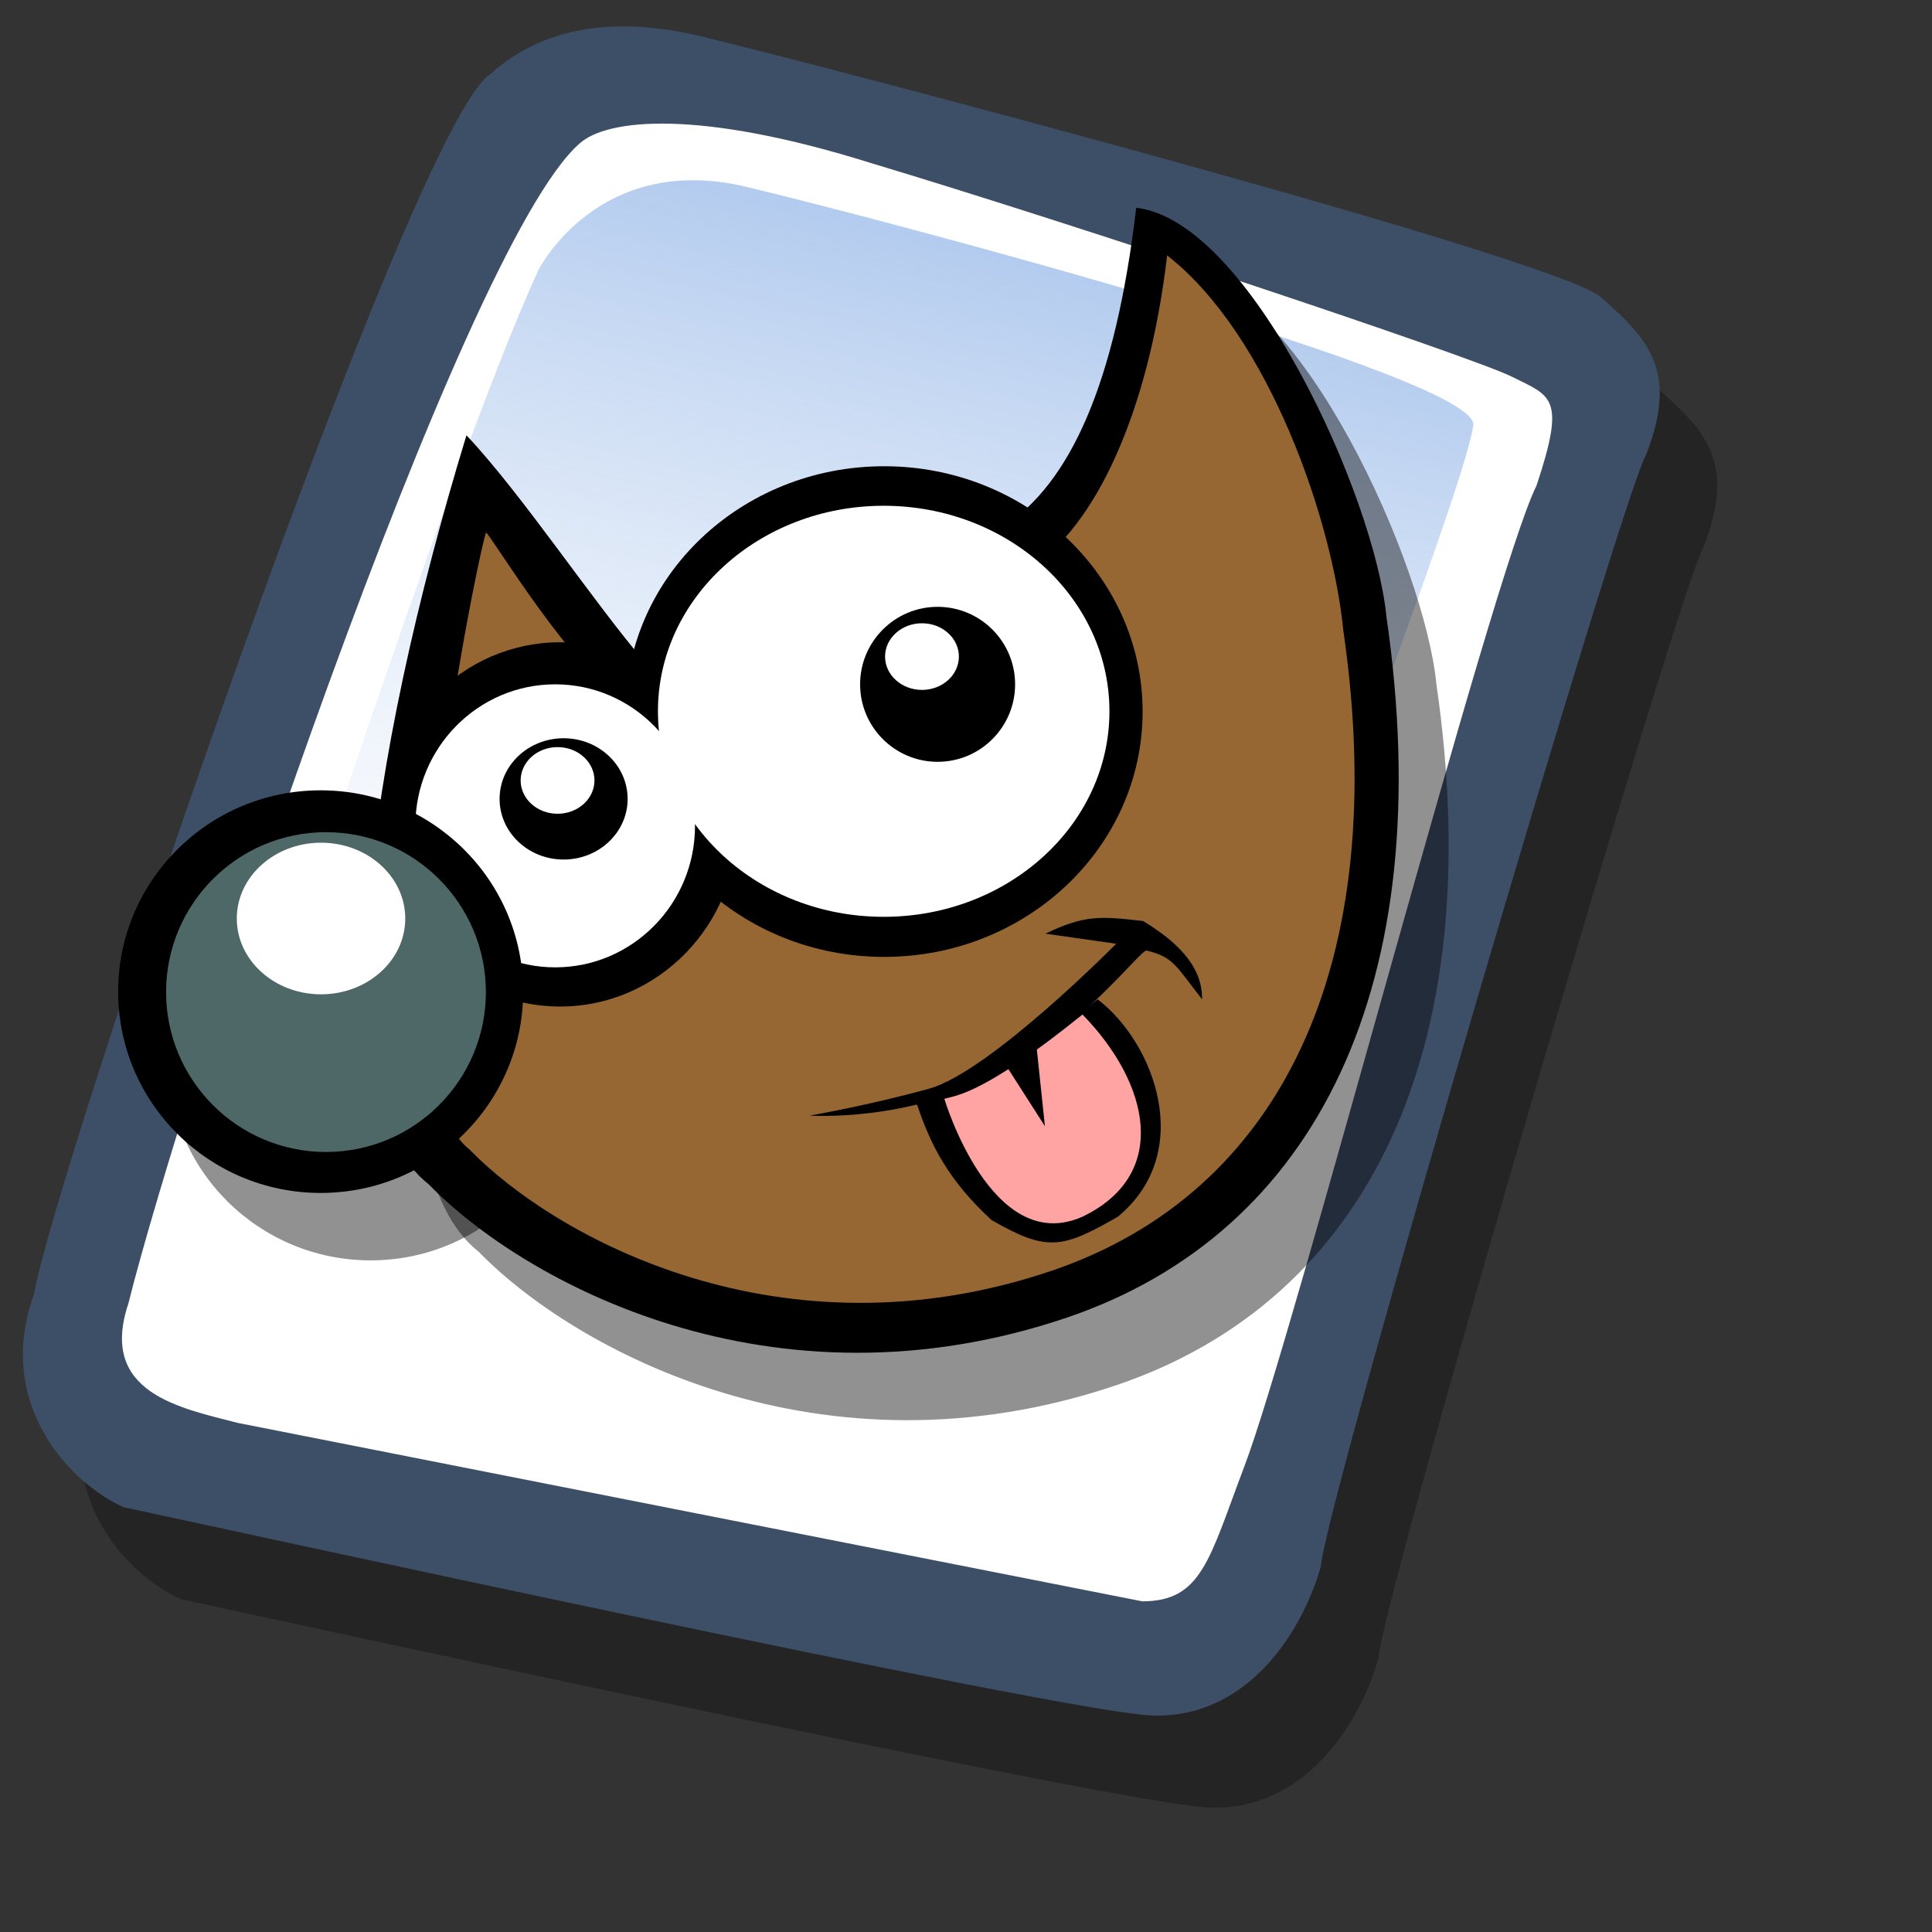 <?xml version="1.0" encoding="UTF-8" standalone="no"?>
<!DOCTYPE svg PUBLIC "-//W3C//DTD SVG 20010904//EN"
"http://www.w3.org/TR/2001/REC-SVG-20010904/DTD/svg10.dtd">
<!-- Created with Sodipodi ("http://www.sodipodi.com/") -->
<svg
   id="svg604"
   sodipodi:version="0.32"
   width="72pt"
   height="72pt"
   sodipodi:docbase="/home/zeus/desktop/icons/gartoon/svg"
   sodipodi:docname="/home/zeus/desktop/icons/gartoon/svg/gnome-mime-image-xcf.svg"
   xmlns="http://www.w3.org/2000/svg"
   xmlns:sodipodi="http://sodipodi.sourceforge.net/DTD/sodipodi-0.dtd"
   xmlns:xlink="http://www.w3.org/1999/xlink">
  <rect width="100%" height="100%" fill="#333333" stroke="none"/>
  <defs
     id="defs606">
    <linearGradient
       id="linearGradient612">
      <stop
         style="stop-color:#7fa8e3;stop-opacity:0.741;"
         offset="0"
         id="stop613" />
      <stop
         style="stop-color:#ffffff;stop-opacity:0;"
         offset="1"
         id="stop614" />
    </linearGradient>
    <linearGradient
       xlink:href="#linearGradient612"
       id="linearGradient615"
       x1="50.644"
       y1="5.368"
       x2="35.752"
       y2="68.044"
       gradientUnits="userSpaceOnUse"
       spreadMethod="pad" />
  </defs>
  <sodipodi:namedview
     id="base" />
  <path
     style="fill:#000000;fill-rule:evenodd;stroke:none;stroke-opacity:1;stroke-width:1pt;stroke-linejoin:miter;stroke-linecap:butt;fill-opacity:0.301;"
     d="M 12.816 74.753 C 10.386 73.648 7.071 70.113 8.839 65.251 C 9.723 59.948 25.633 13.102 29.168 10.892 C 31.378 8.904 34.582 8.13 39.112 9.346 C 42.868 10.229 76.677 19.068 78.666 20.836 C 80.654 22.604 82.201 24.04 80.654 27.907 C 79.55 29.896 66.402 74.532 66.181 77.405 C 65.297 80.498 62.756 84.255 58.557 84.034 C 54.359 83.813 15.91 75.416 12.816 74.753 z "
     id="path794"
     sodipodi:nodetypes="ccccccccc"
     transform="matrix(1.115,0,0,1.115,-5.305,-3.889)" />
  <path
     style="fill:#3d4e67;fill-rule:evenodd;stroke:none;stroke-opacity:1;stroke-width:1pt;stroke-linejoin:miter;stroke-linecap:butt;fill-opacity:1;"
     d="M 12.816 74.753 C 10.386 73.648 7.071 70.113 8.839 65.251 C 9.723 59.948 25.633 13.102 29.168 10.892 C 31.378 8.904 34.582 8.13 39.112 9.346 C 42.868 10.229 76.677 19.068 78.666 20.836 C 80.654 22.604 82.201 24.04 80.654 27.907 C 79.55 29.896 66.402 74.532 66.181 77.405 C 65.297 80.498 62.756 84.255 58.557 84.034 C 54.359 83.813 15.91 75.416 12.816 74.753 z "
     id="path609"
     sodipodi:nodetypes="ccccccccc"
     transform="matrix(1.115,0,0,1.115,-8.162,-8.461)" />
  <path
     style="fill:#ffffff;fill-rule:evenodd;stroke:none;stroke-opacity:1;stroke-width:1pt;stroke-linejoin:miter;stroke-linecap:butt;fill-opacity:1;"
     d="M 17.899 70.996 C 15.358 70.334 11.711 69.671 13.037 65.693 C 15.468 55.971 27.842 18.626 33.146 13.986 C 34.361 12.881 38.449 12.439 46.183 14.87 C 55.022 17.521 72.92 23.488 74.688 24.372 C 76.456 25.256 77.119 25.256 75.793 29.233 C 73.804 33.211 64.966 67.24 62.756 72.985 C 61.209 77.073 60.877 78.951 58.226 78.951 "
     id="path608"
     sodipodi:nodetypes="cccccccs"
     transform="matrix(1.115,0,0,1.115,-8.162,-8.461)" />
  <path
     style="fill:url(#linearGradient615);fill-rule:evenodd;stroke:none;stroke-opacity:1;stroke-width:1pt;stroke-linejoin:miter;stroke-linecap:butt;fill-opacity:1;"
     d="M 28.75 13.75 C 28.75 13.75 31.875 7.5 39.688 9.375 C 47.5 11.25 78.125 19.375 77.812 21.875 C 77.5 24.375 71.875 39.062 71.562 40.312 C 71.25 41.562 42.5 40.938 31.562 47.5 C 20.625 54.062 12.5 59.688 12.5 59.688 C 12.5 59.688 23.75 24.688 28.75 13.75 z "
     id="path636"
     transform="matrix(0.947,0,0,0.947,-0.481,0.41)" />
  <g
     id="g934"
     transform="matrix(0.741,0,0,0.741,5.818,9.824)">
    <defs
       id="defs550">
      <linearGradient
         id="linearGradient564">
        <stop
           style="stop-color:#ffffff;stop-opacity:1;"
           offset="0"
           id="stop565" />
        <stop
           style="stop-color:#a6a5a5;stop-opacity:1;"
           offset="1"
           id="stop566" />
      </linearGradient>
      <radialGradient
         xlink:href="#linearGradient564"
         id="radialGradient567"
         cx="0.113"
         cy="0.07"
         fx="0.113"
         fy="0.07"
         r="0.836"
         gradientUnits="objectBoundingBox"
         spreadMethod="pad"
         gradientTransform="scale(1,1)" />
    </defs>
    <sodipodi:namedview
       id="namedview940" />
    <g
       id="g593"
       transform="translate(1.675,-26.292)"
       style="fill:#000000;fill-opacity:0.43;">
      <path
         style="fill:#000000;fill-rule:evenodd;stroke:none;stroke-opacity:1;stroke-width:1pt;stroke-linejoin:miter;stroke-linecap:butt;fill-opacity:0.43;"
         d="M 65.041 1.982 C 63.701 13.37 60.772 19.634 56.538 22.436 C 51.801 24.567 37.121 32.386 33.568 31.202 C 30.169 27.237 25.664 20.402 22.064 16.58 C 15.713 37.37 12.552 59.061 19.657 64.659 C 25.757 70.927 41.649 79.632 60.629 73.185 C 76.594 67.743 84.532 51.806 81.094 28.187 C 80.336 20.478 72.339 2.801 65.041 1.982 z "
         id="path591"
         sodipodi:nodetypes="cccccccc"
         transform="matrix(1.045,0,0,1.045,2.046,29.419)" />
      <path
         style="font-size:12;fill-rule:evenodd;stroke-width:1pt;fill:#000000;fill-opacity:0.43;"
         d="M 24.115 54.414 C 24.115 62.225 17.738 68.564 9.88 68.564 C 2.023 68.564 -4.354 62.225 -4.354 54.414 C -4.354 46.602 2.023 40.263 9.88 40.263 C 17.738 40.263 24.115 46.602 24.115 54.414 z "
         id="path592"
         transform="matrix(0.954,0,0,0.954,5.9,32.141)" />
    </g>
    <path
       style="fill:#000000;fill-rule:evenodd;stroke:none;stroke-opacity:1;stroke-width:1pt;stroke-linejoin:miter;stroke-linecap:butt;fill-opacity:1;"
       d="M 65.041 1.982 C 63.701 13.37 60.772 19.634 56.538 22.436 C 51.801 24.567 37.121 32.386 33.568 31.202 C 30.169 27.237 25.664 20.402 22.064 16.58 C 15.713 37.37 12.552 59.061 19.657 64.659 C 25.757 70.927 41.649 79.632 60.629 73.185 C 76.594 67.743 84.532 51.806 81.094 28.187 C 80.336 20.478 72.339 2.801 65.041 1.982 z "
       id="path584"
       sodipodi:nodetypes="cccccccc"
       transform="matrix(1.045,0,0,1.045,0.371,-1.394)" />
    <path
       style="fill:#966732;fill-rule:evenodd;stroke:none;stroke-opacity:1;stroke-width:1pt;stroke-linejoin:miter;stroke-linecap:butt;fill-opacity:1;"
       d="M 68.71 1.83 C 67.37 13.217 63.523 20.857 59.289 23.659 C 54.552 25.79 34.369 34.373 30.817 33.189 C 27.264 31.67 21.078 21.319 20.841 21.319 C 20.604 21.319 12.552 59.061 19.657 64.659 C 25.757 70.927 41.649 79.632 60.629 73.185 C 76.594 67.743 84.532 51.806 81.094 28.187 C 80.336 20.478 75.855 7.387 68.71 1.83 z "
       id="path555"
       sodipodi:nodetypes="cccccccc"
       transform="matrix(0.954,0,0,0.954,4.864,2.126)" />
    <path
       style="font-size:12;fill-rule:evenodd;stroke-width:1pt;"
       d="M 37.847 44.031 C 37.847 50.64 32.333 56.005 25.538 56.005 C 18.744 56.005 13.23 50.64 13.23 44.031 C 13.23 37.421 18.744 32.057 25.538 32.057 C 32.333 32.057 37.847 37.421 37.847 44.031 z "
       id="path583"
       transform="matrix(0.967,0,0,1.02,5.012,-2.887)" />
    <path
       transform="matrix(0.954,0,0,1.018,5.343,-1.841)"
       style="font-size:12;fill-rule:evenodd;stroke-width:1pt;"
       d="M 66.484 35.658 C 66.484 44.578 58.343 51.818 48.314 51.818 C 38.284 51.818 30.144 44.578 30.144 35.658 C 30.144 26.737 38.284 19.497 48.314 19.497 C 58.343 19.497 66.484 26.737 66.484 35.658 z "
       id="path581" />
    <path
       style="font-size:12;fill:#ffffff;fill-rule:evenodd;stroke-width:1pt;"
       d="M 35.525 41.923 C 35.525 47.414 31.122 51.87 25.696 51.87 C 20.271 51.87 15.868 47.414 15.868 41.923 C 15.868 36.433 20.271 31.976 25.696 31.976 C 31.122 31.976 35.525 36.433 35.525 41.923 z "
       id="path574"
       transform="matrix(0.954,0,0,0.954,4.864,2.126)" />
    <path
       style="font-size:12;fill-rule:evenodd;stroke-width:1pt;"
       d="M 24.115 54.414 C 24.115 62.225 17.738 68.564 9.88 68.564 C 2.023 68.564 -4.354 62.225 -4.354 54.414 C -4.354 46.602 2.023 40.263 9.88 40.263 C 17.738 40.263 24.115 46.602 24.115 54.414 z "
       id="path587"
       transform="matrix(0.954,0,0,0.954,4.225,1.328)" />
    <path
       transform="matrix(0.713,0,0,0.713,7.507,15.356)"
       style="font-size:12;fill:#4e6767;fill-rule:evenodd;stroke-width:1pt;fill-opacity:1;"
       d="M 24.157 53.173 C 24.157 61.474 17.419 68.212 9.118 68.212 C 0.817 68.212 -5.921 61.474 -5.921 53.173 C -5.921 44.871 0.817 38.134 9.118 38.134 C 17.419 38.134 24.157 44.871 24.157 53.173 z "
       id="path575" />
    <path
       transform="matrix(0.954,0,0,0.954,4.864,1.223)"
       style="font-size:12;fill:#ffffff;fill-rule:evenodd;stroke-width:1pt;"
       d="M 15.157 49.383 C 15.157 52.325 12.505 54.712 9.236 54.712 C 5.968 54.712 3.316 52.325 3.316 49.383 C 3.316 46.442 5.968 44.055 9.236 44.055 C 12.505 44.055 15.157 46.442 15.157 49.383 z "
       id="path576" />
    <path
       style="fill:#000000;fill-rule:evenodd;stroke:none;stroke-opacity:1;stroke-width:1pt;stroke-linejoin:miter;stroke-linecap:butt;fill-opacity:1;"
       d="M 60.155 49.502 L 65.129 50.212 C 65.129 50.212 56.247 59.212 51.984 60.396 C 47.721 61.58 43.577 62.291 43.577 62.291 C 43.577 62.291 50.445 62.764 56.603 59.449 C 62.76 56.133 66.786 50.686 67.26 50.686 C 69.155 51.16 69.273 51.693 71.168 54.12 C 71.168 52.699 70.635 50.804 67.023 48.614 C 63.944 48.258 62.879 48.199 60.155 49.502 z "
       id="path556"
       sodipodi:nodetypes="ccccccccc"
       transform="matrix(0.954,0,0,0.954,4.864,2.126)" />
    <path
       style="fill:#000000;fill-rule:evenodd;stroke:none;stroke-opacity:1;stroke-width:1pt;stroke-linejoin:miter;stroke-linecap:butt;fill-opacity:1;"
       d="M 51.156 61.58 C 52.103 64.422 53.405 66.909 56.366 69.632 C 60.273 71.882 61.339 71.646 65.247 69.396 C 70.694 64.896 67.852 57.199 63.826 54.12 C 59.681 57.436 50.445 61.343 51.156 61.58 z "
       id="path558"
       sodipodi:nodetypes="ccccc"
       transform="matrix(0.954,0,0,0.954,4.864,2.126)" />
    <path
       style="fill:#ffa3a3;fill-rule:evenodd;stroke:none;stroke-opacity:1;stroke-width:1pt;stroke-linejoin:miter;stroke-linecap:butt;fill-opacity:1;"
       d="M 53.05 61.107 C 53.05 61.107 56.366 72.238 62.76 69.396 C 68.918 66.435 67.497 60.041 62.76 55.186 C 56.011 60.633 53.997 60.87 53.05 61.107 z "
       id="path557"
       sodipodi:nodetypes="cccc"
       transform="matrix(0.954,0,0,0.954,4.864,2.126)" />
    <path
       transform="matrix(0.954,0,0,0.954,6.219,9.350777e-2)"
       style="font-size:12;fill:#ffffff;fill-rule:evenodd;stroke-width:1pt;"
       d="M 63.234 36.002 C 63.234 43.977 56.125 50.449 47.366 50.449 C 38.607 50.449 31.498 43.977 31.498 36.002 C 31.498 28.028 38.607 21.556 47.366 21.556 C 56.125 21.556 63.234 28.028 63.234 36.002 z "
       id="path568" />
    <path
       style="font-size:12;fill:#000000;fill-rule:evenodd;stroke-width:1pt;fill-opacity:1;"
       d="M 58.024 31.976 C 58.024 34.983 55.583 37.423 52.577 37.423 C 49.57 37.423 47.129 34.983 47.129 31.976 C 47.129 28.97 49.57 26.529 52.577 26.529 C 55.583 26.529 58.024 28.97 58.024 31.976 z "
       id="path569"
       transform="matrix(0.954,0,0,0.954,4.864,2.126)" />
    <path
       style="font-size:12;fill-rule:evenodd;stroke-width:1pt;"
       d="M 30.788 40.029 C 30.788 42.382 28.772 44.292 26.288 44.292 C 23.804 44.292 21.788 42.382 21.788 40.029 C 21.788 37.675 23.804 35.766 26.288 35.766 C 28.772 35.766 30.788 37.675 30.788 40.029 z "
       id="path573"
       transform="matrix(0.954,0,0,0.954,4.864,2.126)" />
    <path
       style="font-size:12;fill:#ffffff;fill-rule:evenodd;stroke-width:1pt;"
       d="M 55.766 30.131 C 55.766 31.564 54.378 32.727 52.668 32.727 C 50.958 32.727 49.57 31.564 49.57 30.131 C 49.57 28.698 50.958 27.536 52.668 27.536 C 54.378 27.536 55.766 28.698 55.766 30.131 z "
       id="path571"
       transform="matrix(0.799,0,0,0.861,11.892,4.828)" />
    <path
       style="font-size:12;fill:#ffffff;fill-rule:evenodd;stroke-width:1pt;"
       d="M 55.766 30.131 C 55.766 31.564 54.378 32.727 52.668 32.727 C 50.958 32.727 49.57 31.564 49.57 30.131 C 49.57 28.698 50.958 27.536 52.668 27.536 C 54.378 27.536 55.766 28.698 55.766 30.131 z "
       id="path572"
       transform="matrix(0.799,0,0,0.861,-12.545,13.133)" />
    <path
       style="fill:#000000;fill-rule:evenodd;stroke:none;stroke-opacity:1;stroke-width:1pt;stroke-linejoin:miter;stroke-linecap:butt;fill-opacity:1;"
       d="M 57.44 58.852 L 60.12 63.038 L 59.45 56.675 L 57.44 58.852 z "
       id="path589"
       transform="matrix(0.954,0,0,0.954,4.864,2.126)" />
  </g>
</svg>
